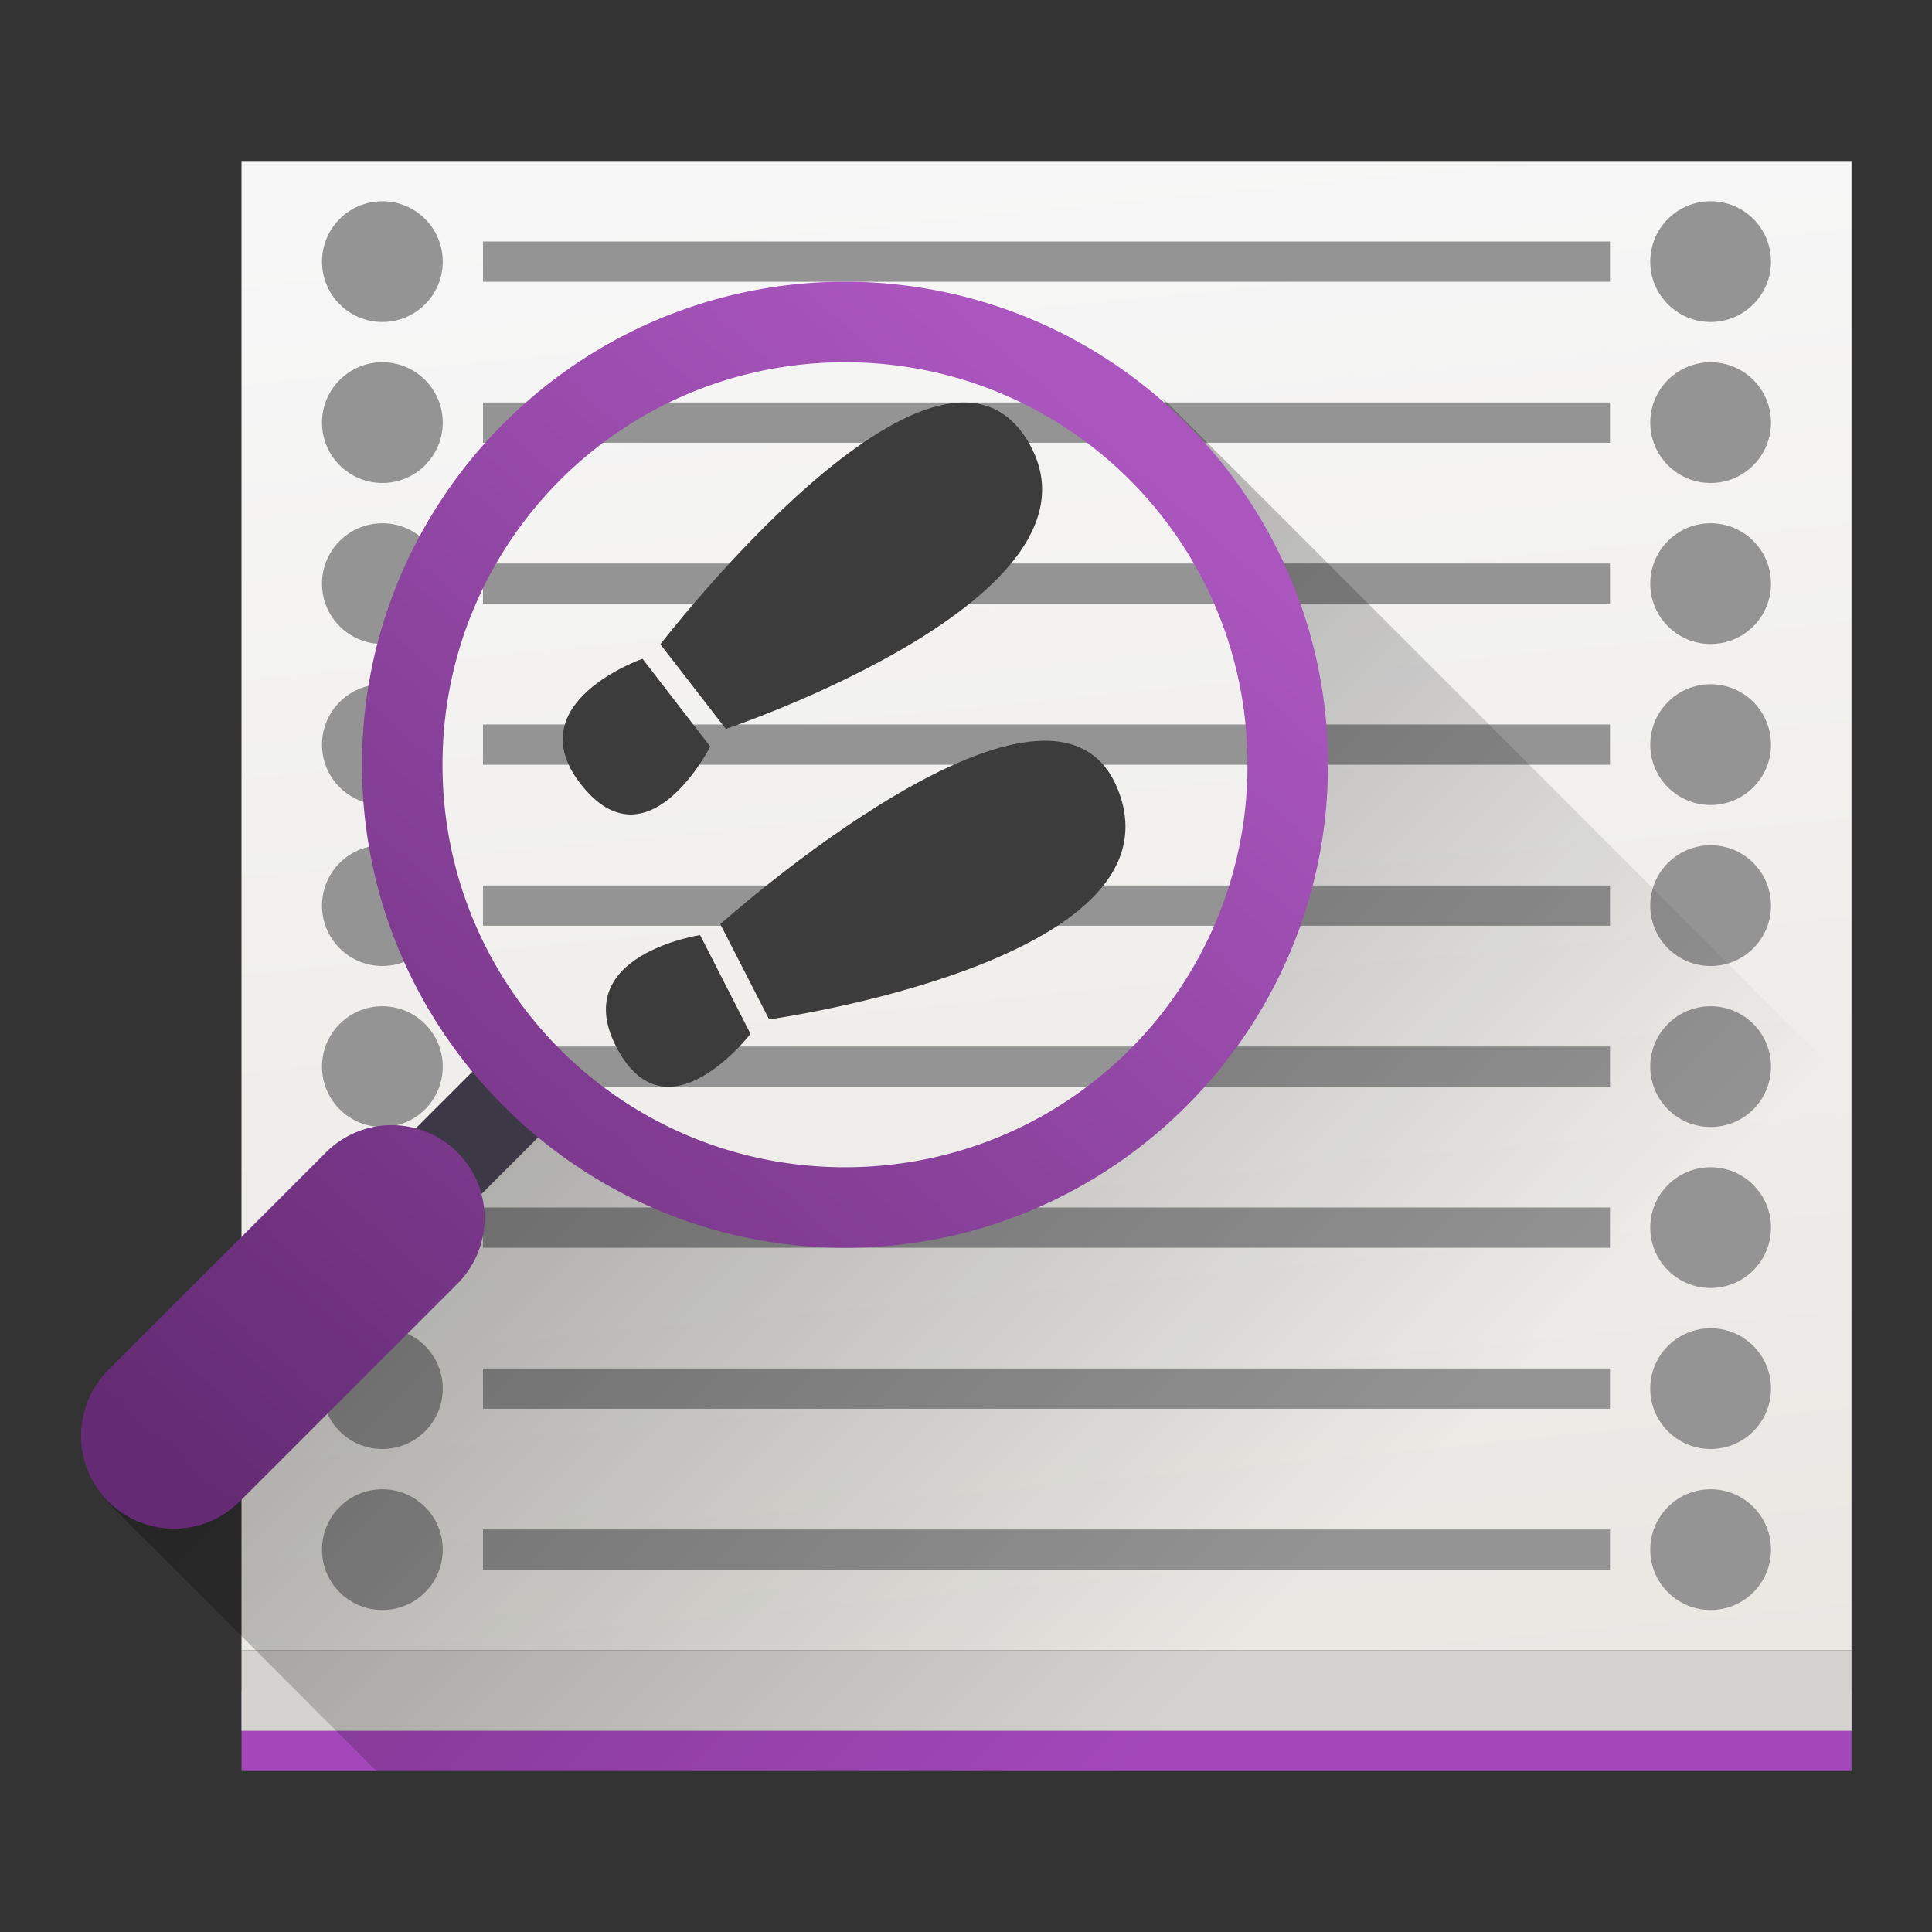 <?xml version="1.0" encoding="UTF-8" standalone="no"?>
<svg
   xmlns:dc="http://purl.org/dc/elements/1.1/"
   xmlns:cc="http://creativecommons.org/ns#"
   xmlns:rdf="http://www.w3.org/1999/02/22-rdf-syntax-ns#"
   xmlns:svg="http://www.w3.org/2000/svg"
   xmlns="http://www.w3.org/2000/svg"
   xmlns:xlink="http://www.w3.org/1999/xlink"
   xmlns:sodipodi="http://sodipodi.sourceforge.net/DTD/sodipodi-0.dtd"
   xmlns:inkscape="http://www.inkscape.org/namespaces/inkscape"
   width="48"
   height="48"
   version="1.0"
   id="svg109"
   sodipodi:docname="org.gnome.dfeet.svg"
   inkscape:version="0.92.3 (2405546, 2018-03-11)">
  <rect width="100%" height="100%" fill="#333333" stroke="none"/>
  <sodipodi:namedview
     pagecolor="#ffffff"
     bordercolor="#666666"
     borderopacity="1"
     objecttolerance="10"
     gridtolerance="10"
     guidetolerance="10"
     inkscape:pageopacity="0"
     inkscape:pageshadow="2"
     inkscape:window-width="1920"
     inkscape:window-height="1020"
     id="namedview111"
     showgrid="false"
     inkscape:zoom="11.95"
     inkscape:cx="13.693341"
     inkscape:cy="20.710509"
     inkscape:window-x="0"
     inkscape:window-y="30"
     inkscape:window-maximized="1"
     inkscape:current-layer="svg109">
    <inkscape:grid
       type="xygrid"
       id="grid1053" />
  </sodipodi:namedview>
  <defs
     id="defs17">
    <linearGradient
       inkscape:collect="always"
       id="linearGradient1194">
      <stop
         style="stop-color:#e9e7e2;stop-opacity:1"
         offset="0"
         id="stop1190" />
      <stop
         style="stop-color:#f7f7f7;stop-opacity:1"
         offset="1"
         id="stop1192" />
    </linearGradient>
    <linearGradient
       inkscape:collect="always"
       id="linearGradient1186">
      <stop
         style="stop-color:#000000;stop-opacity:1;"
         offset="0"
         id="stop1182" />
      <stop
         style="stop-color:#000000;stop-opacity:0;"
         offset="1"
         id="stop1184" />
    </linearGradient>
    <linearGradient
       inkscape:collect="always"
       id="linearGradient1154">
      <stop
         style="stop-color:#642b74;stop-opacity:1"
         offset="0"
         id="stop1150" />
      <stop
         style="stop-color:#ab56bf;stop-opacity:1"
         offset="1"
         id="stop1152" />
    </linearGradient>
    <linearGradient
       inkscape:collect="always"
       xlink:href="#linearGradient1154"
       id="linearGradient1156"
       x1="4"
       y1="36"
       x2="27"
       y2="10"
       gradientUnits="userSpaceOnUse" />
    <linearGradient
       inkscape:collect="always"
       xlink:href="#linearGradient1186"
       id="linearGradient1188"
       x1="19.274"
       y1="17.577"
       x2="36.821"
       y2="35.124"
       gradientUnits="userSpaceOnUse" />
    <linearGradient
       inkscape:collect="always"
       xlink:href="#linearGradient1194"
       id="linearGradient1196"
       x1="-25.163"
       y1="-43.086"
       x2="-21.397"
       y2="-4.425"
       gradientUnits="userSpaceOnUse" />
  </defs>
  <g
     id="g85"
     transform="matrix(0.385,0,0,0.385,-1.054,-67.407)"
     style="opacity:0.1;fill:none;stroke:#00000f" />
  <rect
     y="-44"
     x="-46"
     height="2"
     width="40"
     style="fill:#a347ba;stroke-width:0.023;marker:none"
     id="rect19"
     transform="scale(-1)" />
  <rect
     style="fill:#d5d3cf;stroke-width:0.023;marker:none"
     width="40"
     height="2"
     x="-46"
     y="-43"
     id="rect21"
     transform="scale(-1)" />
  <rect
     style="fill:url(#linearGradient1196);fill-opacity:1;stroke-width:0.1;marker:none"
     width="40"
     height="37"
     x="-46"
     y="-41"
     id="rect23"
     transform="scale(-1)" />
  <circle
     style="fill:#949494;stroke-width:0.75;fill-opacity:1"
     cx="9.5"
     cy="6.5"
     id="circle59"
     r="1.5" />
  <path
     style="color:#000000;font-style:normal;font-variant:normal;font-weight:normal;font-stretch:normal;font-size:medium;line-height:normal;font-family:sans-serif;font-variant-ligatures:normal;font-variant-position:normal;font-variant-caps:normal;font-variant-numeric:normal;font-variant-alternates:normal;font-feature-settings:normal;text-indent:0;text-align:start;text-decoration:none;text-decoration-line:none;text-decoration-style:solid;text-decoration-color:#000000;letter-spacing:normal;word-spacing:normal;text-transform:none;writing-mode:lr-tb;direction:ltr;text-orientation:mixed;dominant-baseline:auto;baseline-shift:baseline;text-anchor:start;white-space:normal;shape-padding:0;clip-rule:nonzero;display:inline;overflow:visible;visibility:visible;opacity:1;isolation:auto;mix-blend-mode:normal;color-interpolation:sRGB;color-interpolation-filters:linearRGB;solid-color:#000000;solid-opacity:1;vector-effect:none;fill:#949494;fill-opacity:1;fill-rule:nonzero;stroke:none;stroke-width:0.883;stroke-linecap:butt;stroke-linejoin:miter;stroke-miterlimit:4;stroke-dasharray:none;stroke-dashoffset:0;stroke-opacity:1;color-rendering:auto;image-rendering:auto;shape-rendering:auto;text-rendering:auto;enable-background:accumulate"
     d="M 12,6 V 7 H 40 V 6 Z"
     id="path1071"
     inkscape:connector-curvature="0" />
  <path
     inkscape:connector-curvature="0"
     id="path1075"
     d="m 12,10 v 1 h 28 v -1 z"
     style="color:#000000;font-style:normal;font-variant:normal;font-weight:normal;font-stretch:normal;font-size:medium;line-height:normal;font-family:sans-serif;font-variant-ligatures:normal;font-variant-position:normal;font-variant-caps:normal;font-variant-numeric:normal;font-variant-alternates:normal;font-feature-settings:normal;text-indent:0;text-align:start;text-decoration:none;text-decoration-line:none;text-decoration-style:solid;text-decoration-color:#000000;letter-spacing:normal;word-spacing:normal;text-transform:none;writing-mode:lr-tb;direction:ltr;text-orientation:mixed;dominant-baseline:auto;baseline-shift:baseline;text-anchor:start;white-space:normal;shape-padding:0;clip-rule:nonzero;display:inline;overflow:visible;visibility:visible;opacity:1;isolation:auto;mix-blend-mode:normal;color-interpolation:sRGB;color-interpolation-filters:linearRGB;solid-color:#000000;solid-opacity:1;vector-effect:none;fill:#949494;fill-opacity:1;fill-rule:nonzero;stroke:none;stroke-width:0.883;stroke-linecap:butt;stroke-linejoin:miter;stroke-miterlimit:4;stroke-dasharray:none;stroke-dashoffset:0;stroke-opacity:1;color-rendering:auto;image-rendering:auto;shape-rendering:auto;text-rendering:auto;enable-background:accumulate" />
  <circle
     r="1.5"
     id="circle1077"
     cy="10.5"
     cx="9.5"
     style="fill:#949494;stroke-width:0.75;fill-opacity:1" />
  <circle
     r="1.5"
     id="circle1079"
     cy="14.5"
     cx="9.5"
     style="fill:#949494;stroke-width:0.75;fill-opacity:1" />
  <path
     inkscape:connector-curvature="0"
     id="path1081"
     d="m 12,14 v 1 h 28 v -1 z"
     style="color:#000000;font-style:normal;font-variant:normal;font-weight:normal;font-stretch:normal;font-size:medium;line-height:normal;font-family:sans-serif;font-variant-ligatures:normal;font-variant-position:normal;font-variant-caps:normal;font-variant-numeric:normal;font-variant-alternates:normal;font-feature-settings:normal;text-indent:0;text-align:start;text-decoration:none;text-decoration-line:none;text-decoration-style:solid;text-decoration-color:#000000;letter-spacing:normal;word-spacing:normal;text-transform:none;writing-mode:lr-tb;direction:ltr;text-orientation:mixed;dominant-baseline:auto;baseline-shift:baseline;text-anchor:start;white-space:normal;shape-padding:0;clip-rule:nonzero;display:inline;overflow:visible;visibility:visible;opacity:1;isolation:auto;mix-blend-mode:normal;color-interpolation:sRGB;color-interpolation-filters:linearRGB;solid-color:#000000;solid-opacity:1;vector-effect:none;fill:#949494;fill-opacity:1;fill-rule:nonzero;stroke:none;stroke-width:0.883;stroke-linecap:butt;stroke-linejoin:miter;stroke-miterlimit:4;stroke-dasharray:none;stroke-dashoffset:0;stroke-opacity:1;color-rendering:auto;image-rendering:auto;shape-rendering:auto;text-rendering:auto;enable-background:accumulate" />
  <path
     style="color:#000000;font-style:normal;font-variant:normal;font-weight:normal;font-stretch:normal;font-size:medium;line-height:normal;font-family:sans-serif;font-variant-ligatures:normal;font-variant-position:normal;font-variant-caps:normal;font-variant-numeric:normal;font-variant-alternates:normal;font-feature-settings:normal;text-indent:0;text-align:start;text-decoration:none;text-decoration-line:none;text-decoration-style:solid;text-decoration-color:#000000;letter-spacing:normal;word-spacing:normal;text-transform:none;writing-mode:lr-tb;direction:ltr;text-orientation:mixed;dominant-baseline:auto;baseline-shift:baseline;text-anchor:start;white-space:normal;shape-padding:0;clip-rule:nonzero;display:inline;overflow:visible;visibility:visible;opacity:1;isolation:auto;mix-blend-mode:normal;color-interpolation:sRGB;color-interpolation-filters:linearRGB;solid-color:#000000;solid-opacity:1;vector-effect:none;fill:#949494;fill-opacity:1;fill-rule:nonzero;stroke:none;stroke-width:0.883;stroke-linecap:butt;stroke-linejoin:miter;stroke-miterlimit:4;stroke-dasharray:none;stroke-dashoffset:0;stroke-opacity:1;color-rendering:auto;image-rendering:auto;shape-rendering:auto;text-rendering:auto;enable-background:accumulate"
     d="m 12,18 v 1 h 28 v -1 z"
     id="path1083"
     inkscape:connector-curvature="0" />
  <circle
     style="fill:#949494;stroke-width:0.75;fill-opacity:1"
     cx="9.5"
     cy="18.5"
     id="circle1085"
     r="1.5" />
  <circle
     r="1.5"
     id="circle1087"
     cy="22.5"
     cx="9.5"
     style="fill:#949494;stroke-width:0.75;fill-opacity:1" />
  <path
     inkscape:connector-curvature="0"
     id="path1089"
     d="m 12,22 v 1 h 28 v -1 z"
     style="color:#000000;font-style:normal;font-variant:normal;font-weight:normal;font-stretch:normal;font-size:medium;line-height:normal;font-family:sans-serif;font-variant-ligatures:normal;font-variant-position:normal;font-variant-caps:normal;font-variant-numeric:normal;font-variant-alternates:normal;font-feature-settings:normal;text-indent:0;text-align:start;text-decoration:none;text-decoration-line:none;text-decoration-style:solid;text-decoration-color:#000000;letter-spacing:normal;word-spacing:normal;text-transform:none;writing-mode:lr-tb;direction:ltr;text-orientation:mixed;dominant-baseline:auto;baseline-shift:baseline;text-anchor:start;white-space:normal;shape-padding:0;clip-rule:nonzero;display:inline;overflow:visible;visibility:visible;opacity:1;isolation:auto;mix-blend-mode:normal;color-interpolation:sRGB;color-interpolation-filters:linearRGB;solid-color:#000000;solid-opacity:1;vector-effect:none;fill:#949494;fill-opacity:1;fill-rule:nonzero;stroke:none;stroke-width:0.883;stroke-linecap:butt;stroke-linejoin:miter;stroke-miterlimit:4;stroke-dasharray:none;stroke-dashoffset:0;stroke-opacity:1;color-rendering:auto;image-rendering:auto;shape-rendering:auto;text-rendering:auto;enable-background:accumulate" />
  <path
     style="color:#000000;font-style:normal;font-variant:normal;font-weight:normal;font-stretch:normal;font-size:medium;line-height:normal;font-family:sans-serif;font-variant-ligatures:normal;font-variant-position:normal;font-variant-caps:normal;font-variant-numeric:normal;font-variant-alternates:normal;font-feature-settings:normal;text-indent:0;text-align:start;text-decoration:none;text-decoration-line:none;text-decoration-style:solid;text-decoration-color:#000000;letter-spacing:normal;word-spacing:normal;text-transform:none;writing-mode:lr-tb;direction:ltr;text-orientation:mixed;dominant-baseline:auto;baseline-shift:baseline;text-anchor:start;white-space:normal;shape-padding:0;clip-rule:nonzero;display:inline;overflow:visible;visibility:visible;opacity:1;isolation:auto;mix-blend-mode:normal;color-interpolation:sRGB;color-interpolation-filters:linearRGB;solid-color:#000000;solid-opacity:1;vector-effect:none;fill:#949494;fill-opacity:1;fill-rule:nonzero;stroke:none;stroke-width:0.883;stroke-linecap:butt;stroke-linejoin:miter;stroke-miterlimit:4;stroke-dasharray:none;stroke-dashoffset:0;stroke-opacity:1;color-rendering:auto;image-rendering:auto;shape-rendering:auto;text-rendering:auto;enable-background:accumulate"
     d="m 12,26 v 1 h 28 v -1 z"
     id="path1091"
     inkscape:connector-curvature="0" />
  <circle
     style="fill:#949494;stroke-width:0.75;fill-opacity:1"
     cx="9.5"
     cy="26.5"
     id="circle1093"
     r="1.5" />
  <circle
     style="fill:#949494;stroke-width:0.75;fill-opacity:1"
     cx="9.5"
     cy="30.5"
     id="circle1095"
     r="1.5" />
  <path
     style="color:#000000;font-style:normal;font-variant:normal;font-weight:normal;font-stretch:normal;font-size:medium;line-height:normal;font-family:sans-serif;font-variant-ligatures:normal;font-variant-position:normal;font-variant-caps:normal;font-variant-numeric:normal;font-variant-alternates:normal;font-feature-settings:normal;text-indent:0;text-align:start;text-decoration:none;text-decoration-line:none;text-decoration-style:solid;text-decoration-color:#000000;letter-spacing:normal;word-spacing:normal;text-transform:none;writing-mode:lr-tb;direction:ltr;text-orientation:mixed;dominant-baseline:auto;baseline-shift:baseline;text-anchor:start;white-space:normal;shape-padding:0;clip-rule:nonzero;display:inline;overflow:visible;visibility:visible;opacity:1;isolation:auto;mix-blend-mode:normal;color-interpolation:sRGB;color-interpolation-filters:linearRGB;solid-color:#000000;solid-opacity:1;vector-effect:none;fill:#949494;fill-opacity:1;fill-rule:nonzero;stroke:none;stroke-width:0.883;stroke-linecap:butt;stroke-linejoin:miter;stroke-miterlimit:4;stroke-dasharray:none;stroke-dashoffset:0;stroke-opacity:1;color-rendering:auto;image-rendering:auto;shape-rendering:auto;text-rendering:auto;enable-background:accumulate"
     d="m 12,30 v 1 h 28 v -1 z"
     id="path1097"
     inkscape:connector-curvature="0" />
  <path
     inkscape:connector-curvature="0"
     id="path1099"
     d="m 12,34 v 1 h 28 v -1 z"
     style="color:#000000;font-style:normal;font-variant:normal;font-weight:normal;font-stretch:normal;font-size:medium;line-height:normal;font-family:sans-serif;font-variant-ligatures:normal;font-variant-position:normal;font-variant-caps:normal;font-variant-numeric:normal;font-variant-alternates:normal;font-feature-settings:normal;text-indent:0;text-align:start;text-decoration:none;text-decoration-line:none;text-decoration-style:solid;text-decoration-color:#000000;letter-spacing:normal;word-spacing:normal;text-transform:none;writing-mode:lr-tb;direction:ltr;text-orientation:mixed;dominant-baseline:auto;baseline-shift:baseline;text-anchor:start;white-space:normal;shape-padding:0;clip-rule:nonzero;display:inline;overflow:visible;visibility:visible;opacity:1;isolation:auto;mix-blend-mode:normal;color-interpolation:sRGB;color-interpolation-filters:linearRGB;solid-color:#000000;solid-opacity:1;vector-effect:none;fill:#949494;fill-opacity:1;fill-rule:nonzero;stroke:none;stroke-width:0.883;stroke-linecap:butt;stroke-linejoin:miter;stroke-miterlimit:4;stroke-dasharray:none;stroke-dashoffset:0;stroke-opacity:1;color-rendering:auto;image-rendering:auto;shape-rendering:auto;text-rendering:auto;enable-background:accumulate" />
  <circle
     r="1.5"
     id="circle1101"
     cy="34.5"
     cx="9.5"
     style="fill:#949494;stroke-width:0.75;fill-opacity:1" />
  <circle
     r="1.5"
     id="circle1103"
     cy="38.5"
     cx="9.5"
     style="fill:#949494;stroke-width:0.75;fill-opacity:1" />
  <path
     inkscape:connector-curvature="0"
     id="path1105"
     d="m 12,38 v 1 h 28 v -1 z"
     style="color:#000000;font-style:normal;font-variant:normal;font-weight:normal;font-stretch:normal;font-size:medium;line-height:normal;font-family:sans-serif;font-variant-ligatures:normal;font-variant-position:normal;font-variant-caps:normal;font-variant-numeric:normal;font-variant-alternates:normal;font-feature-settings:normal;text-indent:0;text-align:start;text-decoration:none;text-decoration-line:none;text-decoration-style:solid;text-decoration-color:#000000;letter-spacing:normal;word-spacing:normal;text-transform:none;writing-mode:lr-tb;direction:ltr;text-orientation:mixed;dominant-baseline:auto;baseline-shift:baseline;text-anchor:start;white-space:normal;shape-padding:0;clip-rule:nonzero;display:inline;overflow:visible;visibility:visible;opacity:1;isolation:auto;mix-blend-mode:normal;color-interpolation:sRGB;color-interpolation-filters:linearRGB;solid-color:#000000;solid-opacity:1;vector-effect:none;fill:#949494;fill-opacity:1;fill-rule:nonzero;stroke:none;stroke-width:0.883;stroke-linecap:butt;stroke-linejoin:miter;stroke-miterlimit:4;stroke-dasharray:none;stroke-dashoffset:0;stroke-opacity:1;color-rendering:auto;image-rendering:auto;shape-rendering:auto;text-rendering:auto;enable-background:accumulate" />
  <circle
     r="1.5"
     id="circle1111"
     cy="6.5"
     cx="42.5"
     style="fill:#949494;stroke-width:0.75;fill-opacity:1" />
  <circle
     style="fill:#949494;stroke-width:0.75;fill-opacity:1"
     cx="42.5"
     cy="10.5"
     id="circle1113"
     r="1.5" />
  <circle
     style="fill:#949494;stroke-width:0.75;fill-opacity:1"
     cx="42.5"
     cy="14.5"
     id="circle1115"
     r="1.5" />
  <circle
     r="1.5"
     id="circle1117"
     cy="18.5"
     cx="42.5"
     style="fill:#949494;stroke-width:0.75;fill-opacity:1" />
  <circle
     style="fill:#949494;stroke-width:0.75;fill-opacity:1"
     cx="42.5"
     cy="22.5"
     id="circle1119"
     r="1.5" />
  <circle
     r="1.5"
     id="circle1121"
     cy="26.5"
     cx="42.5"
     style="fill:#949494;stroke-width:0.75;fill-opacity:1" />
  <circle
     r="1.5"
     id="circle1123"
     cy="30.5"
     cx="42.5"
     style="fill:#949494;stroke-width:0.75;fill-opacity:1" />
  <circle
     style="fill:#949494;stroke-width:0.75;fill-opacity:1"
     cx="42.5"
     cy="34.5"
     id="circle1125"
     r="1.5" />
  <path
     style="opacity:0.154;fill:none;stroke:#ffffff;stroke-width:0.63;stroke-linecap:round"
     inkscape:connector-curvature="0"
     d="M 3.519,35.111 9.464,29.166"
     id="path87" />
  <g
     style="fill:#3c3c3c;fill-opacity:1;stroke-width:2.275"
     id="g77"
     transform="matrix(0.328,0,0,0.328,2.916,1.023)">
    <g
       id="g75"
       style="fill:#3c3c3c;fill-opacity:1" />
  </g>
  <g
     id="g871"
     transform="translate(-0.006)">
    <path
       id="rect1160"
       d="m 28.898,9.898 2.865,6.711 -0.375,6.195 -3.996,5.254 -6.943,1.84 -7.656,-2.691 L 5.217,34.92 2.705,37.346 9.359,44 H 46 V 42 41 27 Z"
       style="opacity:0.3;fill:url(#linearGradient1188);fill-opacity:1;stroke:none;stroke-width:2;stroke-linecap:round;stroke-linejoin:round;stroke-miterlimit:4;stroke-dasharray:none;stroke-dashoffset:0;stroke-opacity:1;paint-order:normal"
       inkscape:connector-curvature="0" />
    <path
       id="path91"
       d="m 12.792,27.208 -3.077,3.077"
       inkscape:connector-curvature="0"
       style="fill:none;stroke:#3d3846;stroke-width:2.308" />
    <path
       style="fill:#3c3c3c;fill-opacity:1;stroke-width:2.275"
       id="path71"
       d="M 41.147,45.685 C 41.147,45.685 62,18.561 69,30.328 76.001,42.095 46.11,52.095 46.11,52.095 Z m -1.352,1.095 c 0,0 -9.477,3.302 -4.699,9.467 5.081,6.557 9.83,-2.817 9.83,-2.817 z"
       inkscape:connector-curvature="0"
       transform="matrix(0.328,0,0,0.328,2.916,1.023)" />
    <path
       style="fill:#3c3c3c;fill-opacity:1;stroke-width:2.275"
       id="path73"
       d="m 45.687,66.882 c 0,0 25.49,-22.821 30.205,-9.966 4.715,12.854 -26.506,17.18 -26.506,17.18 z m -1.53,0.827 c 0,0 -9.923,1.5 -6.362,8.44 3.788,7.38 10.18,-0.96 10.18,-0.96 z"
       inkscape:connector-curvature="0"
       transform="matrix(0.328,0,0,0.328,2.916,1.023)" />
    <path
       id="path95"
       d="M 21,7 C 14.384,7 9,12.384 9,19 9,25.616 14.384,31 21,31 27.616,31 33,25.616 33,19 33,12.384 27.616,7 21,7 Z m 0,2 c 5.535,0 10,4.465 10,10 0,5.535 -4.465,10 -10,10 C 15.465,29 11,24.535 11,19 11,13.465 15.465,9 21,9 Z M 9.67,27.955 a 2.308,2.308 0 0 0 -1.586,0.697 l -5.385,5.385 a 2.308,2.308 0 1 0 3.264,3.264 L 11.348,31.916 A 2.308,2.308 0 0 0 9.67,27.955 Z"
       style="color:#000000;font-style:normal;font-variant:normal;font-weight:normal;font-stretch:normal;font-size:medium;line-height:normal;font-family:sans-serif;font-variant-ligatures:normal;font-variant-position:normal;font-variant-caps:normal;font-variant-numeric:normal;font-variant-alternates:normal;font-feature-settings:normal;text-indent:0;text-align:start;text-decoration:none;text-decoration-line:none;text-decoration-style:solid;text-decoration-color:#000000;letter-spacing:normal;word-spacing:normal;text-transform:none;writing-mode:lr-tb;direction:ltr;text-orientation:mixed;dominant-baseline:auto;baseline-shift:baseline;text-anchor:start;white-space:normal;shape-padding:0;clip-rule:nonzero;display:inline;overflow:visible;visibility:visible;opacity:1;isolation:auto;mix-blend-mode:normal;color-interpolation:sRGB;color-interpolation-filters:linearRGB;solid-color:#000000;solid-opacity:1;vector-effect:none;fill:url(#linearGradient1156);fill-opacity:1;fill-rule:nonzero;stroke:none;stroke-width:4.615;stroke-linecap:round;stroke-linejoin:miter;stroke-miterlimit:4;stroke-dasharray:none;stroke-dashoffset:0;stroke-opacity:1;color-rendering:auto;image-rendering:auto;shape-rendering:auto;text-rendering:auto;enable-background:accumulate"
       inkscape:connector-curvature="0" />
  </g>
  <circle
     r="1.5"
     id="circle1158"
     cy="38.5"
     cx="42.5"
     style="fill:#949494;stroke-width:0.75;fill-opacity:1" />
</svg>
